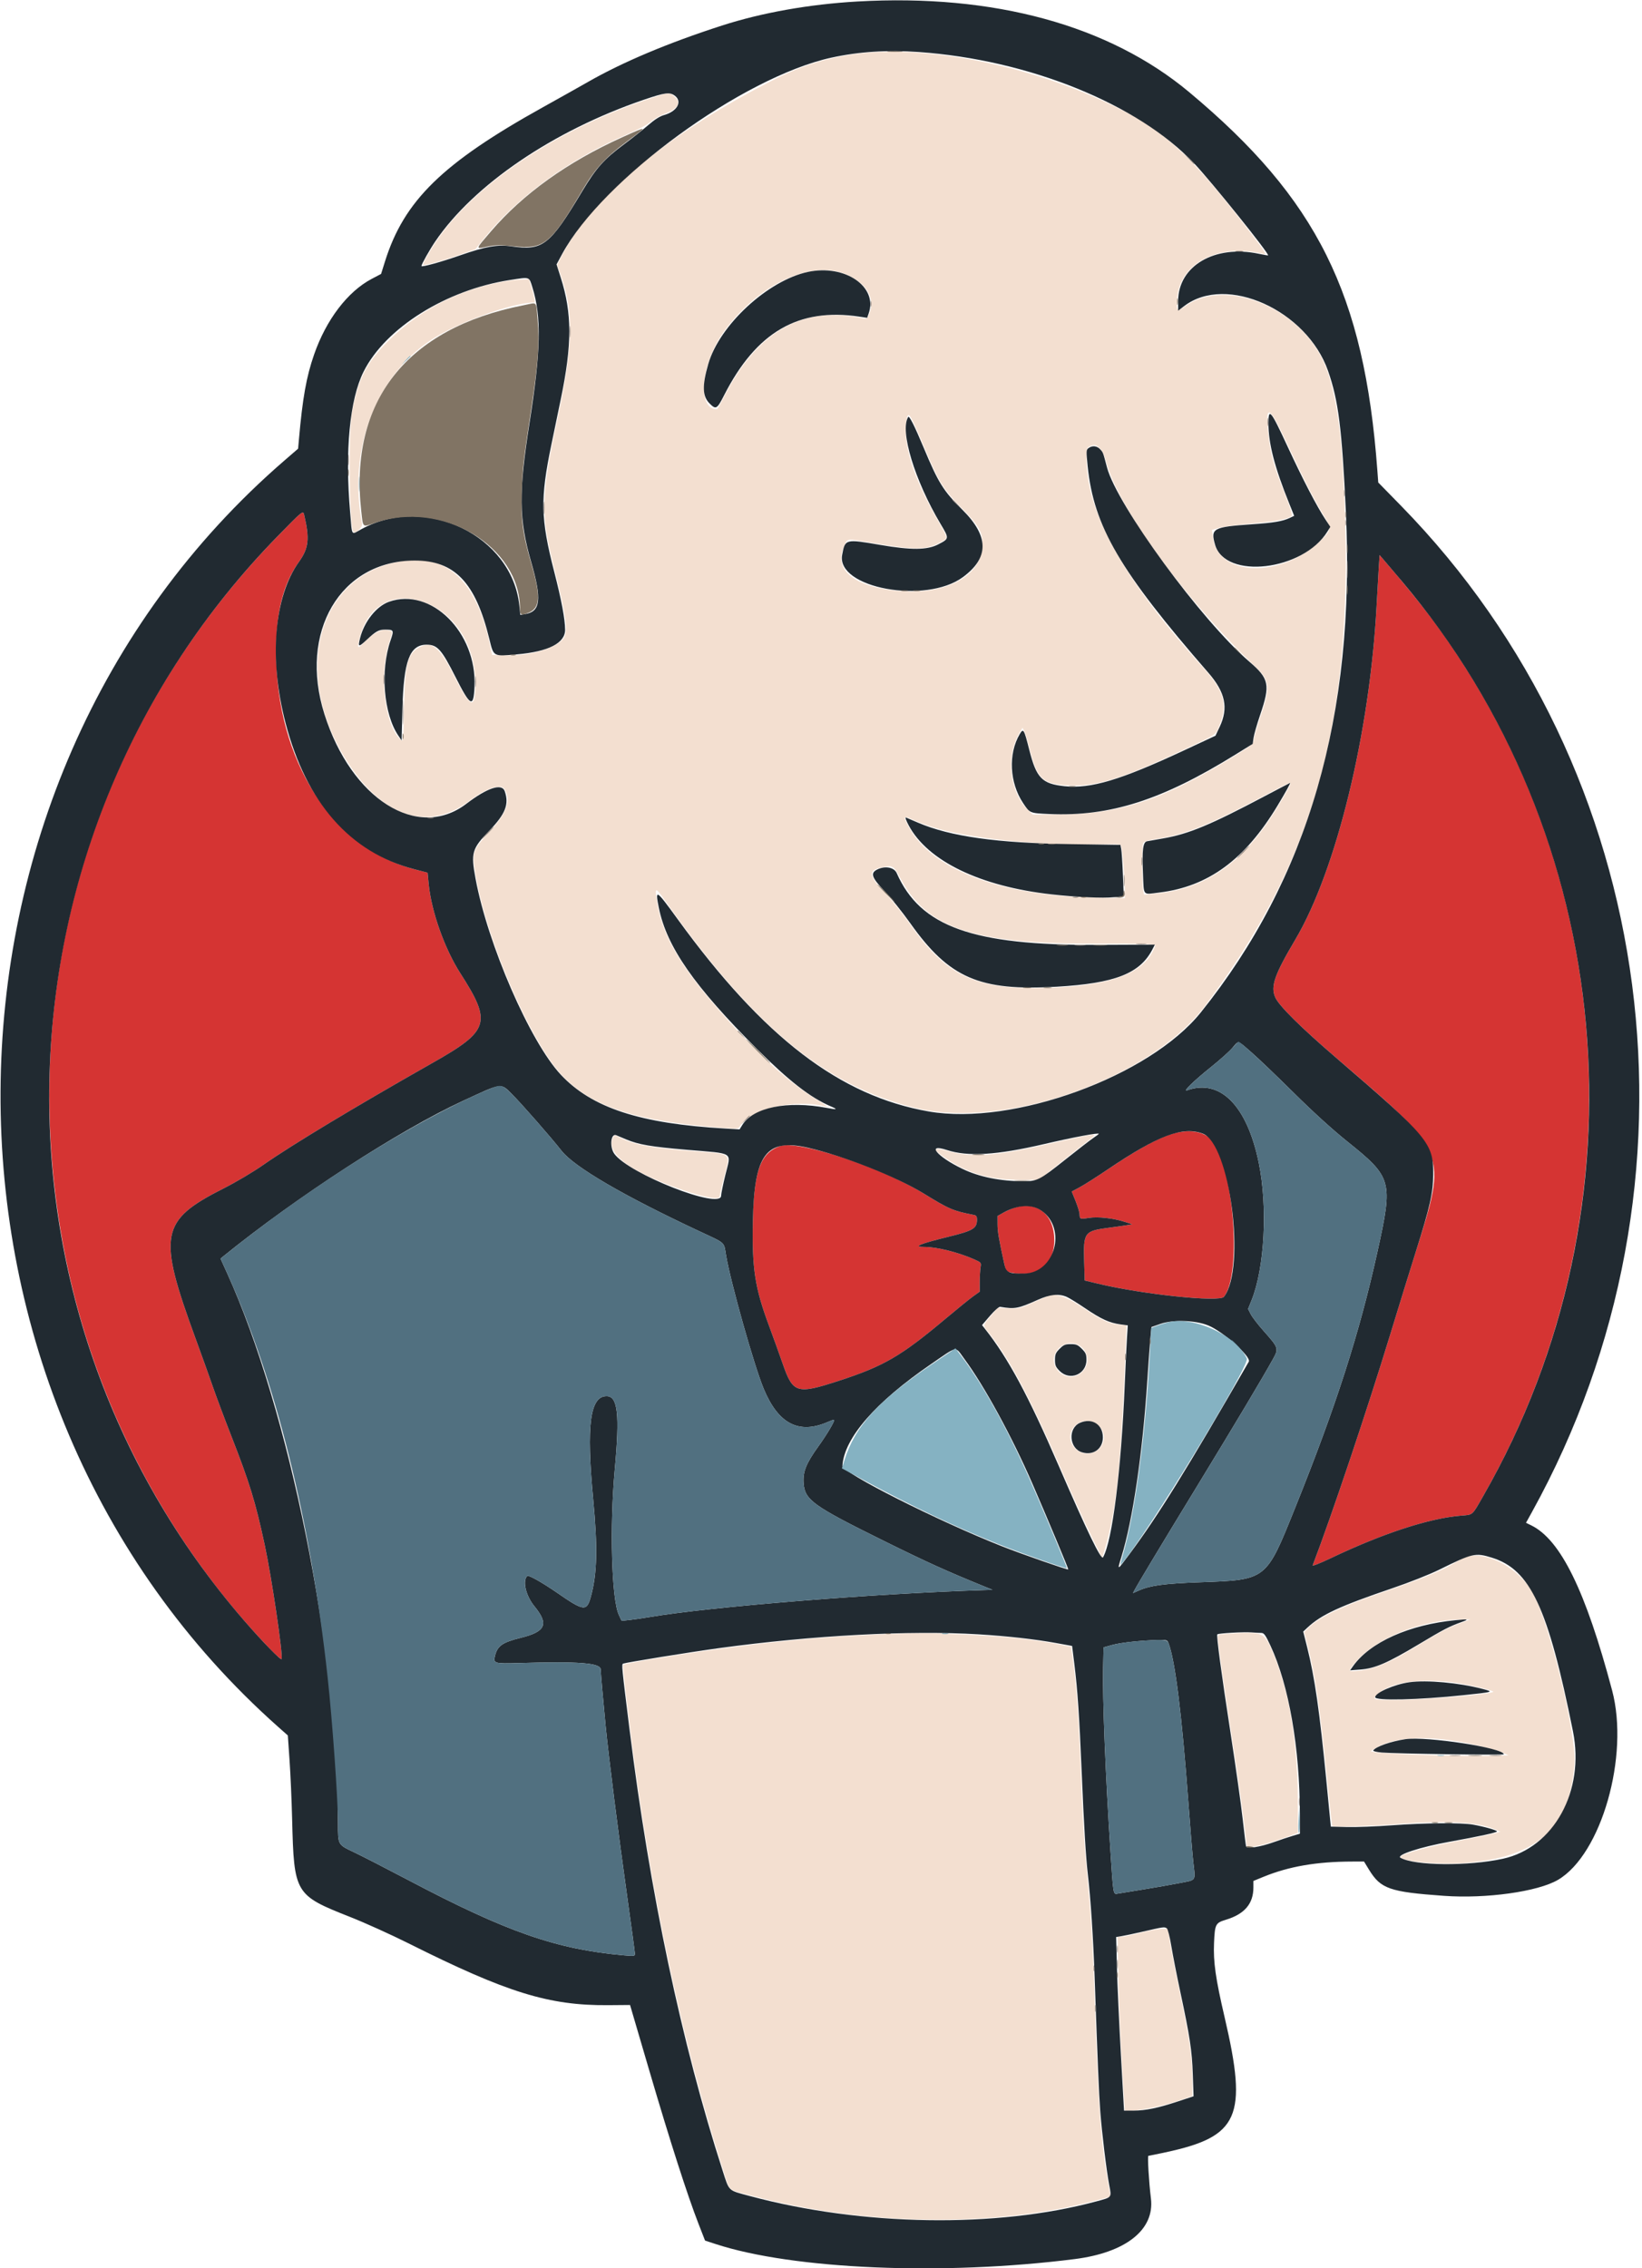 <svg id="svg" version="1.1" xmlns="http://www.w3.org/2000/svg" xmlns:xlink="http://www.w3.org/1999/xlink" width="400" height="552.333" viewBox="0, 0, 400,552.333"><g id="svgg"><path id="path0" d="M67.587 130.634 C 22.279 177.040,3.166 241.713,15.861 305.667 C 22.960 341.433,40.373 374.978,65.489 401.273 C 67.132 402.993,68.532 404.236,68.600 404.034 C 68.969 402.926,66.179 384.085,64.473 376.167 C 62.206 365.645,60.823 361.147,56.289 349.557 C 54.652 345.371,52.656 340.046,51.855 337.724 C 51.053 335.401,49.162 330.125,47.651 326.000 C 38.353 300.606,38.980 297.255,54.500 289.397 C 57.535 287.860,61.693 285.394,64.150 283.673 C 70.995 278.878,86.583 269.490,105.426 258.814 C 119.261 250.975,119.856 249.040,112.130 237.000 C 108.318 231.060,105.089 221.962,104.441 215.335 L 104.167 212.524 100.833 211.652 C 80.827 206.413,67.304 185.132,67.271 158.833 C 67.259 149.018,68.982 142.187,72.818 136.840 C 75.214 133.500,75.471 131.224,74.104 125.417 C 73.830 124.253,73.767 124.304,67.587 130.634 M335.886 138.003 C 335.783 139.560,335.539 143.833,335.344 147.500 C 333.693 178.491,325.552 211.918,315.535 228.833 C 310.460 237.403,309.479 240.226,310.652 242.877 C 311.569 244.952,316.786 250.122,325.667 257.756 C 352.927 281.193,352.600 280.389,344.844 305.000 C 343.486 309.308,340.703 318.308,338.660 325.000 C 333.083 343.261,324.280 369.459,319.773 381.204 C 319.679 381.449,321.604 380.694,324.051 379.527 C 336.756 373.466,348.015 369.774,355.808 369.116 C 358.930 368.852,358.516 369.211,361.313 364.333 C 397.001 302.091,395.560 224.004,357.608 163.557 C 351.637 154.046,346.768 147.589,337.120 136.388 L 336.073 135.173 335.886 138.003 M287.391 275.703 C 283.599 276.341,278.284 279.093,269.896 284.759 C 267.181 286.594,264.085 288.561,263.017 289.132 L 261.076 290.169 262.021 292.501 C 262.540 293.784,262.973 295.221,262.983 295.694 C 263.007 296.896,263.105 296.935,265.254 296.596 C 267.463 296.247,271.225 296.662,273.991 297.558 L 275.815 298.149 274.491 298.370 C 273.763 298.491,271.858 298.761,270.258 298.970 C 264.098 299.775,263.896 300.050,264.106 307.332 L 264.236 311.831 267.368 312.586 C 278.319 315.224,297.107 317.191,298.165 315.810 C 302.732 309.850,300.332 282.516,294.781 277.271 C 293.157 275.737,290.519 275.177,287.391 275.703 M189.974 279.122 C 185.227 280.819,183.651 285.179,183.409 297.282 C 183.175 308.965,183.884 313.585,187.329 322.833 C 188.285 325.400,189.788 329.573,190.670 332.107 C 193.181 339.326,194.080 339.602,204.282 336.283 C 215.369 332.676,219.426 330.313,230.500 321.016 C 233.250 318.707,236.213 316.308,237.083 315.686 L 238.667 314.554 238.670 312.193 C 238.672 310.895,238.763 309.298,238.871 308.644 C 239.066 307.462,239.056 307.450,237.117 306.598 C 233.386 304.959,228.178 303.667,225.304 303.667 C 222.210 303.667,223.867 302.956,231.116 301.172 C 237.116 299.695,238.000 299.157,238.000 296.979 C 238.000 296.242,237.822 295.978,237.250 295.868 C 232.188 294.893,231.241 294.488,224.969 290.624 C 214.577 284.222,194.327 277.566,189.974 279.122 M247.135 294.121 C 246.385 294.366,245.147 294.916,244.385 295.344 L 243.000 296.123 243.005 298.145 C 243.010 299.946,243.287 301.569,244.671 307.906 C 245.028 309.540,245.125 309.662,246.275 309.905 C 252.691 311.263,256.814 308.172,256.827 301.993 C 256.841 295.794,252.592 292.342,247.135 294.121 " stroke="none" fill="#d53433" fill-rule="evenodd"></path><path id="path1" d="M209.524 13.011 C 202.347 13.830,195.728 15.795,189.290 19.020 C 163.132 32.123,144.067 47.904,136.733 62.522 L 135.719 64.544 136.680 67.259 C 139.830 76.163,139.628 84.163,135.799 102.000 C 131.792 120.665,131.676 125.139,134.869 137.819 C 138.037 150.396,138.505 154.016,137.169 155.603 C 135.111 158.049,128.948 159.783,122.970 159.596 L 119.883 159.500 119.275 156.667 C 116.158 142.160,109.527 135.446,99.338 136.477 C 77.698 138.668,70.360 163.607,84.815 185.833 C 93.480 199.157,104.454 202.554,114.411 194.994 C 118.566 191.840,122.140 190.726,122.993 192.320 C 124.519 195.172,123.430 198.072,119.078 202.742 C 115.620 206.453,115.149 207.464,115.487 210.455 C 117.221 225.825,128.887 253.648,137.167 262.160 C 144.405 269.602,154.966 273.026,175.667 274.641 C 179.444 274.936,179.864 274.913,180.167 274.400 C 182.769 269.977,193.572 267.485,201.333 269.519 C 201.792 269.639,201.192 269.152,200.000 268.438 C 192.231 263.781,185.076 257.306,175.024 245.833 C 165.103 234.511,160.962 227.021,159.867 218.417 C 159.576 216.133,159.834 216.220,161.833 219.077 C 183.399 249.890,201.009 264.493,223.035 269.826 C 244.986 275.141,280.338 262.635,293.646 244.846 C 321.950 207.013,330.861 171.450,326.973 111.833 C 326.303 101.549,324.798 93.544,322.567 88.397 C 316.750 74.973,298.636 67.514,288.813 74.498 C 286.776 75.946,286.550 75.768,286.742 72.872 C 287.327 64.028,296.827 59.101,307.922 61.885 C 308.655 62.069,308.200 61.330,305.000 57.135 C 290.795 38.516,284.119 32.205,272.440 26.357 C 252.562 16.403,227.111 11.005,209.524 13.011 M157.000 24.448 C 135.155 31.863,115.531 45.096,106.405 58.565 C 104.681 61.110,102.880 64.324,103.071 64.516 C 103.309 64.753,107.789 63.512,111.982 62.047 L 115.798 60.714 117.605 58.440 C 125.745 48.198,138.265 39.009,152.475 32.850 C 155.422 31.572,157.827 30.298,158.586 29.613 C 159.274 28.991,160.750 28.149,161.866 27.742 C 165.131 26.552,166.043 24.989,164.318 23.538 C 162.973 22.407,163.036 22.399,157.000 24.448 M206.769 67.103 C 211.577 69.479,213.331 73.047,211.580 76.889 C 211.279 77.550,211.029 77.682,210.351 77.536 C 195.616 74.359,184.563 80.541,176.441 96.504 C 175.557 98.242,174.758 99.664,174.667 99.664 C 169.615 99.672,170.797 88.163,176.652 80.333 C 185.343 68.710,198.408 62.970,206.769 67.103 M124.833 68.236 C 113.231 69.820,102.683 74.970,94.630 82.983 C 89.252 88.332,87.317 92.132,85.750 100.417 C 84.838 105.239,85.099 128.544,86.077 129.521 C 86.609 130.054,88.360 128.457,88.194 127.590 C 84.768 109.742,91.241 92.214,104.650 83.030 C 110.876 78.765,124.763 73.667,130.152 73.667 C 130.431 73.667,130.146 72.159,129.412 69.750 L 128.878 68.000 127.356 68.050 C 126.518 68.077,125.383 68.161,124.833 68.236 M313.290 107.500 C 317.592 116.715,320.026 121.515,322.233 125.138 C 324.414 128.718,324.388 129.035,321.712 131.638 C 312.147 140.939,296.592 140.490,295.462 130.880 L 295.247 129.044 297.040 128.523 C 298.026 128.236,301.533 127.780,304.833 127.511 C 310.269 127.066,313.416 126.490,314.597 125.723 C 314.928 125.508,314.533 124.191,312.868 119.972 C 310.320 113.510,309.499 110.539,308.993 105.933 C 308.145 98.227,309.129 98.586,313.290 107.500 M222.626 103.133 C 223.180 104.306,224.408 107.117,225.353 109.381 C 228.757 117.527,229.763 119.132,234.539 124.022 C 238.458 128.036,239.315 129.547,239.326 132.461 C 239.357 140.836,229.081 145.702,215.936 143.537 C 206.937 142.055,203.203 138.148,205.703 132.830 C 206.537 131.056,205.928 131.099,213.074 132.308 C 223.024 133.991,225.639 133.955,229.083 132.086 C 231.054 131.017,231.092 131.336,228.446 126.727 C 222.391 116.181,219.762 107.608,220.875 102.042 C 221.176 100.538,221.494 100.736,222.626 103.133 M267.967 109.250 C 268.579 109.863,269.079 110.940,269.476 112.500 C 272.276 123.495,289.050 146.469,306.078 162.627 C 309.313 165.698,309.457 167.487,307.035 174.554 C 306.292 176.724,305.587 179.127,305.469 179.893 C 305.262 181.247,305.150 181.352,301.484 183.634 C 283.641 194.741,272.746 198.383,257.413 198.368 L 251.558 198.363 250.319 197.153 C 246.017 192.952,245.036 184.238,248.241 178.696 L 249.091 177.225 249.524 178.052 C 249.763 178.506,250.347 180.443,250.823 182.356 C 252.612 189.541,253.923 190.853,259.698 191.235 C 266.684 191.698,272.800 189.872,287.833 182.831 C 296.910 178.580,296.064 179.162,297.163 176.416 C 299.100 171.579,298.136 168.181,293.311 162.833 C 273.612 141.000,264.667 124.966,264.667 111.492 C 264.667 109.343,264.742 109.065,265.417 108.740 C 266.577 108.181,266.979 108.261,267.967 109.250 M101.769 146.164 C 110.107 148.336,115.799 156.521,115.795 166.333 C 115.792 173.036,114.672 172.663,110.642 164.617 C 107.259 157.865,105.450 156.246,102.611 157.432 C 99.363 158.789,98.606 161.467,98.415 172.271 C 98.266 180.696,98.265 180.708,97.597 180.105 C 93.709 176.594,92.282 164.434,94.820 156.443 C 95.754 153.503,95.793 153.699,94.224 153.445 C 92.781 153.211,90.852 154.237,88.849 156.306 C 87.111 158.101,86.973 158.034,87.527 155.660 C 89.278 148.156,94.935 144.384,101.769 146.164 M314.333 190.931 C 314.333 191.394,310.983 197.067,308.975 200.005 C 301.443 211.021,292.675 216.632,281.456 217.616 L 278.689 217.859 278.494 216.972 C 278.209 215.675,278.161 206.284,278.436 205.483 C 278.634 204.904,279.220 204.710,282.238 204.225 C 288.980 203.140,294.563 200.878,307.833 193.854 C 313.877 190.654,314.333 190.449,314.333 190.931 M227.287 201.469 C 235.911 204.183,253.020 205.944,267.629 205.619 C 272.963 205.500,272.970 205.501,273.161 206.264 C 273.494 207.590,273.982 213.394,273.991 216.128 L 274.000 218.755 266.083 218.576 C 243.516 218.065,226.859 211.650,221.373 201.357 C 219.953 198.694,220.029 198.571,222.417 199.650 C 223.563 200.167,225.754 200.986,227.287 201.469 M219.274 213.776 C 225.637 226.004,236.910 229.834,266.541 229.833 C 279.772 229.833,281.560 229.893,281.401 230.333 C 279.012 236.939,271.165 240.015,255.333 240.554 C 237.800 241.151,230.640 237.843,221.656 225.000 C 219.925 222.525,217.203 219.135,215.606 217.466 C 211.730 213.414,211.452 212.025,214.380 211.333 C 217.436 210.611,217.694 210.740,219.274 213.776 M149.345 276.978 C 148.198 279.121,149.773 281.708,153.752 284.221 C 160.169 288.272,175.333 293.280,175.333 291.348 C 175.333 291.013,175.791 288.975,176.351 286.820 C 177.966 280.600,178.492 281.071,169.112 280.350 C 158.726 279.551,154.560 278.800,151.262 277.130 C 149.727 276.353,149.682 276.349,149.345 276.978 M263.833 276.720 C 262.917 276.891,258.902 277.779,254.912 278.693 C 242.410 281.556,236.764 281.946,231.065 280.340 C 227.100 279.223,226.974 279.847,230.674 282.285 C 236.208 285.931,241.278 287.333,248.921 287.333 L 253.088 287.333 257.959 283.428 C 260.637 281.280,263.789 278.805,264.962 277.928 C 267.270 276.203,267.170 276.095,263.833 276.720 M255.333 315.634 C 254.875 315.786,253.098 316.546,251.384 317.321 C 248.428 318.659,248.132 318.726,245.647 318.616 L 243.026 318.500 241.346 320.486 C 239.355 322.840,239.370 322.733,240.777 324.466 C 245.843 330.703,250.941 340.357,259.016 359.000 C 261.438 364.592,264.560 371.472,265.953 374.289 L 268.487 379.411 269.081 377.456 C 271.937 368.063,273.041 357.451,274.198 328.301 L 274.418 322.769 272.567 322.578 C 270.193 322.333,268.287 321.477,264.712 319.050 C 259.888 315.776,257.510 314.910,255.333 315.634 M263.326 327.938 C 264.659 328.925,265.235 330.954,264.631 332.540 C 263.378 335.832,259.149 336.234,257.320 333.234 C 255.018 329.459,259.746 325.290,263.326 327.938 M267.588 347.141 C 270.320 349.644,268.552 354.000,264.805 354.000 C 262.305 354.000,260.229 351.456,260.817 349.114 C 261.577 346.084,265.263 345.010,267.588 347.141 M356.731 379.331 C 356.309 379.511,354.943 380.255,353.695 380.983 C 350.720 382.721,345.850 384.678,336.667 387.826 C 326.460 391.325,320.924 394.024,318.439 396.713 L 317.712 397.500 318.521 400.667 C 320.393 407.994,321.519 415.638,323.184 432.333 C 323.851 439.025,324.471 444.575,324.562 444.667 C 324.885 444.993,333.619 444.729,341.333 444.159 C 352.779 443.315,360.145 443.750,364.188 445.510 L 365.500 446.081 363.833 446.539 C 362.917 446.791,358.963 447.603,355.048 448.344 C 348.646 449.556,342.634 451.149,341.361 451.970 C 339.628 453.088,349.868 454.234,356.787 453.695 C 374.495 452.316,382.388 445.220,383.546 429.637 C 384.075 422.523,377.783 396.364,373.590 388.244 C 370.293 381.860,361.590 377.258,356.731 379.331 M355.333 395.434 C 352.420 396.543,351.036 397.295,343.375 401.934 C 338.335 404.986,334.380 406.565,330.985 406.880 C 328.237 407.136,328.230 407.117,330.212 404.797 C 335.251 398.899,346.205 394.473,356.000 394.377 L 358.167 394.355 355.333 395.434 M213.833 398.040 C 200.632 398.551,185.457 400.010,170.571 402.199 C 161.462 403.539,152.079 405.143,151.817 405.405 C 151.590 405.632,153.614 422.667,155.183 433.735 C 160.088 468.338,166.927 499.303,175.958 527.789 C 177.964 534.119,176.813 533.049,183.528 534.825 C 210.843 542.048,242.000 542.475,266.686 535.964 L 270.539 534.948 269.944 531.616 C 268.277 522.282,267.549 512.947,266.842 491.833 C 266.247 474.073,265.896 467.718,265.005 458.500 C 264.151 449.681,263.750 443.404,263.332 432.333 C 262.808 418.487,262.197 409.858,261.297 403.599 L 260.928 401.032 259.214 400.686 C 251.966 399.221,244.749 398.454,234.000 398.007 C 225.333 397.646,223.946 397.648,213.833 398.040 M298.417 397.912 C 296.970 398.014,296.667 398.143,296.667 398.661 C 296.667 399.974,298.071 410.001,299.982 422.341 C 301.726 433.601,302.771 441.142,303.503 447.750 L 303.715 449.667 304.948 449.667 C 306.320 449.667,309.075 448.922,313.333 447.400 L 316.167 446.387 316.140 438.110 C 316.093 423.283,313.790 410.474,309.473 401.030 C 307.850 397.478,307.209 397.297,298.417 397.912 M354.740 409.826 C 358.246 410.354,363.343 411.563,363.756 411.964 C 364.303 412.494,346.972 413.978,340.083 413.990 C 334.222 414.001,334.059 413.936,335.892 412.326 C 339.025 409.576,346.502 408.584,354.740 409.826 M353.716 423.855 C 357.859 424.433,364.108 425.958,366.167 426.894 L 367.500 427.500 361.500 427.605 C 355.034 427.719,336.894 427.114,335.027 426.723 L 333.887 426.484 334.694 425.958 C 338.631 423.390,345.188 422.665,353.716 423.855 M277.833 470.681 C 275.817 471.199,273.733 471.633,273.202 471.645 L 272.238 471.667 272.435 481.750 C 272.544 487.296,272.938 496.708,273.312 502.667 C 273.686 508.625,273.993 513.634,273.996 513.798 C 274.008 514.669,282.020 513.309,287.167 511.563 L 290.500 510.432 290.456 506.132 C 290.400 500.700,289.785 496.506,287.335 484.833 C 286.258 479.700,285.186 474.188,284.955 472.583 L 284.533 469.667 283.017 469.703 C 282.182 469.723,279.850 470.163,277.833 470.681 " stroke="none" fill="#f3dfd0" fill-rule="evenodd"></path><path id="path2" d="M208.864 0.364 C 197.137 1.034,185.590 3.087,175.833 6.235 C 162.733 10.463,151.653 15.130,143.167 19.994 C 141.333 21.044,136.383 23.822,132.167 26.167 C 107.799 39.715,98.431 48.865,93.794 63.648 L 92.833 66.711 90.547 67.916 C 84.684 71.006,79.468 77.852,76.517 86.331 C 74.632 91.746,73.710 96.908,72.816 107.050 L 72.621 109.266 69.227 112.202 C -22.321 191.408,-23.005 340.001,67.808 420.582 L 70.117 422.630 70.539 428.732 C 70.771 432.088,71.052 438.508,71.164 443.000 C 71.618 461.189,71.811 461.515,85.323 466.844 C 88.892 468.252,95.267 471.133,99.490 473.246 C 123.524 485.276,133.707 488.429,148.158 488.313 L 153.482 488.270 158.264 504.552 C 163.241 521.497,167.458 534.612,170.167 541.570 L 171.752 545.640 174.293 546.473 C 193.224 552.676,229.697 554.211,261.762 550.154 C 274.273 548.571,281.305 542.993,280.371 535.394 C 279.878 531.378,279.500 525.000,279.756 525.000 C 279.861 525.000,281.721 524.620,283.890 524.156 C 301.851 520.315,303.974 515.487,298.334 491.309 C 296.122 481.825,295.544 477.774,295.746 473.149 C 295.944 468.586,296.103 468.276,298.631 467.511 C 303.184 466.132,305.333 463.611,305.333 459.648 L 305.333 458.062 307.750 457.071 C 313.961 454.525,320.746 453.354,329.393 453.339 L 332.285 453.333 333.454 455.250 C 336.347 459.992,338.459 460.735,351.754 461.687 C 362.085 462.427,374.629 460.670,379.531 457.797 C 390.104 451.601,396.962 427.624,392.723 411.673 C 386.270 387.384,380.168 374.945,372.996 371.457 L 371.742 370.847 373.220 368.173 C 417.561 287.957,404.507 187.777,341.294 123.167 L 335.750 117.500 335.527 114.500 C 332.339 71.531,320.865 48.474,289.729 22.472 C 270.166 6.134,242.109 -1.536,208.864 0.364 M223.833 12.669 C 250.661 14.564,277.188 25.303,290.945 39.836 C 295.090 44.214,309.275 61.863,308.913 62.191 C 308.869 62.230,307.858 62.057,306.667 61.805 C 295.912 59.533,287.000 64.762,287.000 73.344 L 287.000 75.662 288.489 74.526 C 298.746 66.696,318.355 75.542,323.521 90.330 C 326.051 97.570,326.900 104.285,327.865 124.667 C 330.211 174.262,318.691 213.994,292.525 246.548 C 279.986 262.148,246.827 274.228,226.283 270.680 C 204.662 266.945,186.023 252.682,165.080 223.845 C 159.755 216.512,159.545 216.386,160.500 221.099 C 162.420 230.574,169.141 240.230,184.464 255.525 C 192.132 263.180,197.427 267.301,202.250 269.369 C 204.206 270.207,204.032 270.298,201.417 269.804 C 191.822 267.992,183.498 269.674,180.833 273.962 L 180.167 275.036 176.667 274.834 C 155.916 273.637,144.212 269.811,136.640 261.746 C 129.163 253.782,118.816 230.016,115.845 213.976 C 114.677 207.673,114.950 206.717,119.172 202.328 C 123.143 198.200,124.062 195.857,122.956 192.685 C 122.257 190.677,118.733 191.831,113.597 195.750 C 101.728 204.806,85.588 194.612,79.033 173.920 C 72.700 153.930,82.913 136.539,101.000 136.512 C 110.740 136.497,115.839 141.834,119.192 155.556 C 120.276 159.992,120.054 159.869,126.037 159.345 C 133.621 158.680,137.668 156.604,137.665 153.382 C 137.663 150.847,136.769 146.084,135.014 139.255 C 131.680 126.281,131.575 121.496,134.329 108.231 C 134.869 105.629,135.900 100.650,136.620 97.167 C 139.375 83.827,139.371 76.298,136.604 67.612 L 135.578 64.391 136.922 61.898 C 146.746 43.686,180.859 18.793,202.500 14.044 C 209.189 12.577,216.163 12.127,223.833 12.669 M164.455 23.358 C 166.267 24.783,164.926 27.134,161.803 28.009 C 160.746 28.305,159.475 29.110,157.870 30.502 C 156.567 31.632,154.000 33.669,152.167 35.028 C 147.153 38.745,145.253 40.864,141.856 46.532 C 133.870 59.859,132.262 61.105,124.501 59.983 C 121.230 59.510,118.217 60.042,112.180 62.155 C 107.537 63.781,102.667 65.129,102.667 64.789 C 102.667 64.367,104.630 60.868,106.009 58.833 C 115.380 45.005,134.791 31.811,156.814 24.299 C 162.077 22.504,163.195 22.366,164.455 23.358 M196.833 66.217 C 187.047 68.296,175.254 79.192,172.534 88.667 C 171.020 93.942,171.104 96.504,172.850 98.250 C 174.409 99.809,174.662 99.667,176.404 96.248 C 184.255 80.841,194.536 74.875,209.373 77.116 L 211.245 77.399 211.623 76.316 C 213.891 69.808,205.832 64.305,196.833 66.217 M129.678 69.917 C 131.938 77.135,131.767 85.366,128.991 103.000 C 126.320 119.972,126.395 126.475,129.384 136.833 C 132.024 145.984,131.685 148.940,127.924 149.550 L 126.752 149.740 126.513 147.453 C 124.733 130.440,103.713 120.285,88.043 128.868 C 85.470 130.278,85.816 130.786,85.299 124.833 C 83.990 109.758,85.181 97.287,88.579 90.500 C 93.907 79.855,108.670 70.605,124.176 68.196 C 129.171 67.420,128.866 67.324,129.678 69.917 M309.000 103.123 C 309.000 108.038,310.507 113.831,314.101 122.727 L 315.270 125.621 314.203 126.127 C 312.476 126.947,310.313 127.313,305.089 127.671 C 295.485 128.330,294.855 128.674,295.991 132.635 C 298.456 141.232,317.451 139.018,323.368 129.444 L 324.074 128.302 322.924 126.568 C 320.803 123.367,317.438 116.894,313.663 108.750 C 309.530 99.833,309.000 99.194,309.000 103.123 M221.239 101.550 C 219.152 104.927,222.810 116.991,229.146 127.627 C 231.262 131.179,231.262 131.175,228.521 132.589 C 225.845 133.969,222.016 134.000,214.436 132.702 C 205.892 131.240,205.881 131.243,205.155 135.111 C 203.638 143.200,225.504 147.236,234.578 140.542 C 241.000 135.805,240.950 130.590,234.420 124.120 C 229.806 119.548,228.593 117.601,224.997 108.992 C 222.793 103.718,221.492 101.141,221.239 101.550 M265.177 109.118 C 264.595 109.543,264.583 109.801,264.960 113.535 C 266.441 128.184,272.822 139.100,294.360 163.833 C 298.500 168.587,299.299 172.396,297.122 177.000 L 296.098 179.167 288.299 182.805 C 272.924 189.978,265.738 192.126,259.339 191.464 C 253.840 190.895,252.475 189.490,250.737 182.612 C 249.447 177.510,249.300 177.270,248.401 178.793 C 245.582 183.571,245.919 190.585,249.204 195.534 C 250.866 198.038,250.839 198.027,255.562 198.235 C 270.435 198.889,283.023 194.872,300.997 183.736 L 305.160 181.156 305.376 179.661 C 305.494 178.839,306.223 176.314,306.994 174.050 C 309.482 166.751,309.182 165.280,304.358 161.147 C 292.763 151.211,272.082 123.000,269.673 113.833 C 268.686 110.078,268.729 110.193,267.983 109.392 C 267.214 108.567,266.082 108.456,265.177 109.118 M74.104 125.417 C 75.471 131.224,75.214 133.500,72.818 136.840 C 66.754 145.291,65.483 160.446,69.534 175.990 C 74.609 195.463,85.232 207.567,100.833 211.652 L 104.167 212.524 104.441 215.335 C 105.089 221.962,108.318 231.060,112.130 237.000 C 119.856 249.040,119.261 250.975,105.426 258.814 C 86.583 269.490,70.995 278.878,64.150 283.673 C 61.693 285.394,57.535 287.860,54.500 289.397 C 38.980 297.255,38.353 300.606,47.651 326.000 C 49.162 330.125,51.053 335.401,51.855 337.724 C 52.656 340.046,54.652 345.371,56.289 349.557 C 60.823 361.147,62.206 365.645,64.473 376.167 C 66.179 384.085,68.969 402.926,68.600 404.034 C 68.460 404.453,63.950 399.816,59.476 394.655 C -6.835 318.158,-3.305 203.243,67.587 130.634 C 73.767 124.304,73.830 124.253,74.104 125.417 M341.371 141.385 C 394.009 203.497,402.041 293.300,361.313 364.333 C 358.516 369.211,358.930 368.852,355.808 369.116 C 348.015 369.774,336.756 373.466,324.051 379.527 C 321.604 380.694,319.679 381.449,319.773 381.204 C 324.280 369.459,333.083 343.261,338.660 325.000 C 340.703 318.308,343.486 309.308,344.844 305.000 C 348.419 293.655,349.099 290.642,349.136 285.986 C 349.196 278.395,348.002 276.959,325.667 257.756 C 316.786 250.122,311.569 244.952,310.652 242.877 C 309.479 240.226,310.460 237.403,315.535 228.833 C 325.552 211.918,333.693 178.491,335.344 147.500 C 335.539 143.833,335.783 139.560,335.886 138.003 L 336.073 135.173 337.120 136.388 C 337.696 137.057,339.609 139.305,341.371 141.385 M94.758 146.551 C 91.685 147.639,88.692 151.417,87.702 155.457 C 87.165 157.647,87.340 157.677,89.398 155.749 C 91.545 153.737,92.278 153.333,93.784 153.333 C 95.947 153.333,96.008 153.450,95.145 155.937 C 92.582 163.324,93.450 173.910,97.051 179.174 L 97.833 180.319 98.029 172.743 C 98.335 160.888,99.791 157.006,103.933 157.001 C 106.538 156.998,107.569 158.152,110.947 164.847 C 114.616 172.117,115.361 172.495,115.597 167.206 C 116.184 154.002,105.006 142.923,94.758 146.551 M308.167 193.853 C 294.805 200.925,289.600 203.089,283.333 204.181 C 281.592 204.485,279.838 204.794,279.437 204.868 C 278.428 205.054,278.186 206.960,278.435 212.775 C 278.673 218.335,278.261 217.859,282.400 217.358 C 294.363 215.908,303.314 209.329,311.232 196.167 C 313.231 192.845,314.433 190.662,314.259 190.672 C 314.208 190.675,311.467 192.107,308.167 193.853 M221.362 201.003 C 225.990 209.687,238.816 215.878,256.167 217.805 C 262.318 218.488,268.609 218.774,271.381 218.495 L 273.759 218.256 273.547 213.045 C 273.431 210.179,273.245 207.364,273.136 206.791 L 272.936 205.748 260.885 205.572 C 242.860 205.309,231.508 203.717,223.644 200.349 C 222.281 199.765,220.957 199.199,220.702 199.090 C 220.432 198.975,220.709 199.779,221.362 201.003 M213.667 211.763 C 211.971 212.616,212.342 213.716,215.408 216.921 C 216.941 218.523,219.804 222.098,221.771 224.866 C 231.250 238.202,238.595 241.383,257.396 240.295 C 271.660 239.469,277.747 237.078,280.787 231.107 L 281.326 230.047 267.246 230.107 C 236.898 230.236,224.205 225.689,218.440 212.621 C 217.812 211.197,215.586 210.797,213.667 211.763 M304.884 256.304 C 306.548 257.754,311.192 262.195,315.205 266.174 C 319.765 270.695,324.599 275.092,328.099 277.900 C 339.170 286.783,339.372 287.512,335.551 304.833 C 331.163 324.726,325.469 342.437,315.512 367.167 C 308.343 384.971,308.669 384.718,292.167 385.328 C 283.611 385.644,280.195 386.107,277.450 387.321 L 275.996 387.964 276.384 387.232 C 277.293 385.518,282.732 376.484,291.673 361.833 C 300.888 346.735,307.571 335.543,310.086 331.000 C 311.541 328.371,311.502 328.255,307.789 324.075 C 306.441 322.557,305.045 320.742,304.688 320.041 L 304.037 318.766 304.875 316.693 C 308.068 308.787,308.851 293.932,306.641 283.167 C 303.782 269.240,297.238 262.634,289.167 265.526 C 288.020 265.937,290.889 263.152,295.016 259.849 C 297.133 258.155,299.458 256.075,300.183 255.228 C 301.819 253.316,301.328 253.204,304.884 256.304 M124.673 266.417 C 126.976 268.695,134.210 276.947,136.790 280.239 C 139.890 284.194,151.812 291.155,170.333 299.825 C 176.946 302.920,176.296 302.335,176.872 305.716 C 178.016 312.423,183.719 332.637,186.043 338.219 C 189.600 346.762,194.607 349.356,201.635 346.298 C 202.442 345.946,203.145 345.700,203.196 345.752 C 203.433 345.989,201.471 349.301,199.348 352.247 C 196.363 356.389,195.544 358.444,195.762 361.252 C 196.076 365.306,198.082 366.743,215.336 375.265 C 225.915 380.491,230.451 382.547,239.810 386.361 L 241.788 387.167 239.477 387.239 C 212.838 388.071,172.915 391.297,158.211 393.806 C 156.720 394.060,154.585 394.370,153.466 394.495 L 151.432 394.721 150.755 393.277 C 148.983 389.495,148.485 371.830,149.759 357.885 C 150.990 344.418,150.503 340.018,147.780 340.005 C 143.735 339.986,142.806 347.055,144.494 365.000 C 145.616 376.924,145.476 383.123,143.956 388.756 C 142.946 392.499,142.295 392.431,135.725 387.889 C 132.120 385.396,128.734 383.488,128.439 383.783 C 127.238 384.984,128.095 388.625,130.177 391.164 C 133.750 395.523,132.968 397.339,126.870 398.849 C 122.330 399.974,121.158 400.807,120.559 403.336 C 120.145 405.083,120.492 405.181,126.408 405.003 C 141.053 404.561,146.333 404.973,146.333 406.558 C 146.333 407.293,146.953 414.382,147.538 420.333 C 148.286 427.951,150.740 447.355,152.829 462.167 C 153.837 469.317,154.663 475.447,154.664 475.789 C 154.666 476.363,154.465 476.394,152.083 476.184 C 135.636 474.738,123.509 470.522,99.667 457.960 C 94.258 455.111,88.244 452.024,86.301 451.101 C 82.241 449.172,82.345 449.359,82.335 444.000 C 82.256 401.782,70.490 343.447,55.307 310.000 L 53.718 306.500 54.442 305.913 C 72.340 291.414,97.268 275.256,112.833 268.065 C 122.462 263.617,121.920 263.692,124.673 266.417 M293.000 276.067 C 299.634 278.527,303.564 308.765,298.165 315.810 C 297.107 317.191,278.319 315.224,267.368 312.586 L 264.236 311.831 264.106 307.332 C 263.896 300.050,264.098 299.775,270.258 298.970 C 271.858 298.761,273.763 298.491,274.491 298.370 L 275.815 298.149 273.991 297.558 C 271.225 296.662,267.463 296.247,265.254 296.596 C 263.105 296.935,263.007 296.896,262.983 295.694 C 262.973 295.221,262.540 293.784,262.021 292.501 L 261.076 290.169 263.017 289.132 C 264.085 288.561,267.181 286.594,269.896 284.759 C 282.113 276.506,288.106 274.251,293.000 276.067 M267.667 276.122 C 267.667 276.190,267.093 276.625,266.391 277.089 C 265.689 277.553,262.542 279.983,259.397 282.488 C 253.281 287.359,252.681 287.668,249.336 287.664 C 243.668 287.657,238.564 286.627,234.486 284.669 C 228.226 281.662,225.500 278.371,230.669 280.060 C 235.794 281.735,242.797 281.308,254.333 278.619 C 261.575 276.930,267.667 275.790,267.667 276.122 M152.539 277.476 C 155.613 278.754,158.580 279.263,167.260 280.000 C 179.115 281.006,178.108 280.347,176.693 286.167 C 176.128 288.486,175.667 290.748,175.667 291.192 C 175.667 294.706,153.114 285.841,149.640 280.962 C 148.431 279.264,148.806 275.869,150.137 276.466 C 150.337 276.556,151.417 277.010,152.539 277.476 M196.763 279.488 C 205.390 281.445,218.421 286.590,224.969 290.624 C 231.241 294.488,232.188 294.893,237.250 295.868 C 237.822 295.978,238.000 296.242,238.000 296.979 C 238.000 299.157,237.116 299.695,231.116 301.172 C 223.867 302.956,222.210 303.667,225.304 303.667 C 228.178 303.667,233.386 304.959,237.117 306.598 C 239.056 307.450,239.066 307.462,238.871 308.644 C 238.763 309.298,238.672 310.895,238.670 312.193 L 238.667 314.554 237.083 315.686 C 236.213 316.308,233.250 318.707,230.500 321.016 C 219.426 330.313,215.369 332.676,204.282 336.283 C 194.080 339.602,193.181 339.326,190.670 332.107 C 189.788 329.573,188.285 325.400,187.329 322.833 C 183.884 313.585,183.175 308.965,183.409 297.282 C 183.733 281.099,186.661 277.197,196.763 279.488 M253.734 294.858 C 259.949 299.226,256.957 310.023,249.500 310.135 C 245.727 310.191,245.107 309.905,244.671 307.906 C 243.287 301.569,243.010 299.946,243.005 298.145 L 243.000 296.123 244.385 295.344 C 247.893 293.373,251.363 293.192,253.734 294.858 M259.806 315.800 C 260.421 316.057,262.507 317.343,264.441 318.658 C 268.256 321.251,270.291 322.172,272.992 322.530 L 274.732 322.761 274.529 325.964 C 274.418 327.725,274.177 332.767,273.995 337.167 C 273.123 358.141,270.983 375.183,268.709 379.245 C 268.262 380.044,264.925 373.161,257.937 357.027 C 250.459 339.764,245.653 330.838,239.938 323.600 L 239.227 322.699 241.170 320.433 C 242.283 319.134,243.337 318.203,243.639 318.251 C 247.269 318.835,247.999 318.698,252.833 316.535 C 255.771 315.220,257.884 314.998,259.806 315.800 M294.346 322.791 C 297.976 324.274,304.882 330.445,304.212 331.608 C 289.013 358.000,282.186 369.010,275.184 378.424 C 272.085 382.590,272.125 382.575,273.182 379.153 C 275.956 370.170,278.340 353.939,279.495 336.167 C 279.781 331.767,280.124 327.042,280.257 325.667 L 280.500 323.167 282.667 322.408 C 285.778 321.319,291.175 321.496,294.346 322.791 M258.133 328.467 C 257.166 329.434,257.000 329.829,257.000 331.167 C 257.000 332.504,257.166 332.899,258.133 333.867 C 260.627 336.360,264.667 334.691,264.667 331.167 C 264.667 329.829,264.501 329.434,263.533 328.467 C 262.566 327.499,262.171 327.333,260.833 327.333 C 259.496 327.333,259.101 327.499,258.133 328.467 M234.908 330.917 C 239.733 337.432,246.551 349.929,251.501 361.333 C 254.968 369.318,260.328 382.117,260.242 382.203 C 260.084 382.360,248.682 378.383,244.150 376.591 C 228.289 370.317,205.110 358.622,205.220 356.949 C 205.666 350.180,213.241 341.493,226.805 332.197 C 233.496 327.612,232.569 327.758,234.908 330.917 M263.105 346.488 C 260.085 347.801,260.430 352.736,263.608 353.688 C 266.344 354.508,268.667 352.829,268.667 350.029 C 268.667 346.900,266.025 345.218,263.105 346.488 M363.406 379.328 C 372.801 382.230,377.102 391.431,383.184 421.634 C 386.110 436.167,378.518 449.959,366.106 452.659 C 357.668 454.495,344.660 454.375,341.183 452.429 C 339.981 451.757,345.945 449.804,353.167 448.505 C 360.322 447.218,364.667 446.272,364.667 446.000 C 364.667 445.709,361.632 444.848,358.855 444.353 C 356.013 443.846,347.108 443.918,339.087 444.514 C 335.281 444.797,330.373 444.984,328.180 444.931 L 324.193 444.833 323.125 433.833 C 321.466 416.736,320.284 408.521,318.413 401.083 L 317.469 397.332 318.485 396.381 C 321.855 393.224,326.325 391.149,339.150 386.788 C 343.406 385.341,348.254 383.421,350.667 382.228 C 358.708 378.250,359.402 378.092,363.406 379.328 M354.667 394.551 C 343.305 395.634,333.768 399.906,329.577 405.792 L 328.880 406.772 331.395 406.582 C 334.932 406.314,337.999 404.991,345.519 400.489 C 351.801 396.729,352.914 396.151,356.167 394.965 C 357.908 394.330,357.671 394.265,354.667 394.551 M307.273 397.664 C 307.921 397.666,308.278 398.165,309.485 400.750 C 313.990 410.395,316.643 425.657,316.662 442.028 L 316.667 446.557 314.917 447.075 C 313.954 447.360,311.892 448.048,310.333 448.604 C 306.911 449.825,303.739 450.300,303.545 449.621 C 303.474 449.371,303.096 446.317,302.706 442.833 C 302.316 439.350,301.026 430.200,299.839 422.500 C 297.486 407.233,296.283 398.272,296.551 398.005 C 296.814 397.741,302.960 397.392,304.833 397.534 C 305.750 397.604,306.848 397.662,307.273 397.664 M238.333 398.004 C 245.356 398.431,252.093 399.182,257.167 400.106 L 261.167 400.833 261.709 405.177 C 262.494 411.464,262.934 417.932,263.502 431.500 C 264.045 444.496,264.516 452.308,265.009 456.500 C 265.677 462.176,266.319 471.914,266.658 481.500 C 267.400 502.541,267.698 509.648,268.020 514.000 C 268.414 519.331,269.516 528.436,270.213 532.129 C 270.803 535.254,270.965 535.053,267.000 536.120 C 242.709 542.657,210.046 542.145,182.676 534.799 C 177.229 533.337,177.707 533.787,176.009 528.525 C 166.042 497.630,158.299 460.935,153.357 421.167 C 151.442 405.757,151.396 405.287,151.809 405.136 C 152.635 404.832,168.393 402.287,175.167 401.364 C 198.061 398.242,221.625 396.989,238.333 398.004 M284.650 400.123 C 286.280 404.411,287.898 417.402,289.511 439.167 C 289.973 445.400,290.496 451.775,290.673 453.333 C 291.232 458.261,291.560 457.757,287.250 458.600 C 285.188 459.003,281.175 459.706,278.333 460.163 C 275.492 460.620,272.763 461.065,272.269 461.152 C 271.170 461.344,271.214 461.599,270.511 450.833 C 269.307 432.377,268.561 413.723,268.725 406.171 L 268.833 401.176 271.000 400.581 C 273.113 400.001,278.050 399.475,282.258 399.380 C 284.173 399.337,284.375 399.400,284.650 400.123 M343.333 409.675 C 339.658 410.188,335.000 412.226,335.000 413.321 C 335.000 414.220,345.480 413.976,356.500 412.821 C 363.896 412.046,363.956 412.026,361.167 411.300 C 355.365 409.789,347.593 409.081,343.333 409.675 M342.333 423.546 C 338.840 424.056,335.094 425.372,334.528 426.288 C 334.425 426.454,335.352 426.680,336.587 426.789 C 339.798 427.075,366.333 427.466,366.333 427.228 C 366.333 425.667,347.546 422.785,342.333 423.546 M284.254 469.610 C 284.485 469.757,284.968 471.667,285.327 473.855 C 285.686 476.043,286.666 481.045,287.505 484.970 C 289.871 496.044,290.376 499.369,290.573 505.167 L 290.754 510.500 286.960 511.753 C 282.091 513.362,279.081 513.987,276.160 513.994 L 273.821 514.000 273.052 500.315 C 272.629 492.788,272.196 483.274,272.090 479.173 L 271.898 471.716 273.199 471.507 C 273.915 471.391,276.075 470.936,278.000 470.494 C 283.606 469.207,283.616 469.206,284.254 469.610 " stroke="none" fill="#212a31" fill-rule="evenodd"></path><path id="path3" d="M300.183 255.228 C 299.458 256.075,297.133 258.155,295.016 259.849 C 290.889 263.152,288.020 265.937,289.167 265.526 C 297.238 262.634,303.782 269.240,306.641 283.167 C 308.851 293.932,308.068 308.787,304.875 316.693 L 304.037 318.766 304.688 320.041 C 305.045 320.742,306.441 322.557,307.789 324.075 C 311.502 328.255,311.541 328.371,310.086 331.000 C 307.571 335.543,300.888 346.735,291.673 361.833 C 282.732 376.484,277.293 385.518,276.384 387.232 L 275.996 387.964 277.450 387.321 C 280.195 386.107,283.611 385.644,292.167 385.328 C 308.669 384.718,308.343 384.971,315.512 367.167 C 325.469 342.437,331.163 324.726,335.551 304.833 C 339.372 287.512,339.170 286.783,328.099 277.900 C 324.599 275.092,319.765 270.695,315.205 266.174 C 308.570 259.596,302.135 253.650,301.679 253.678 C 301.581 253.684,300.907 254.381,300.183 255.228 M119.167 265.227 C 101.348 272.674,75.123 289.159,54.442 305.913 L 53.718 306.500 55.307 310.000 C 67.113 336.008,75.675 370.422,79.815 408.500 C 80.986 419.268,82.324 438.123,82.335 444.000 C 82.345 449.359,82.241 449.172,86.301 451.101 C 88.244 452.024,94.258 455.111,99.667 457.960 C 123.509 470.522,135.636 474.738,152.083 476.184 C 154.465 476.394,154.666 476.363,154.664 475.789 C 154.663 475.447,153.837 469.317,152.829 462.167 C 150.740 447.355,148.286 427.951,147.538 420.333 C 146.953 414.382,146.333 407.293,146.333 406.558 C 146.333 404.973,141.053 404.561,126.408 405.003 C 120.492 405.181,120.145 405.083,120.559 403.336 C 121.158 400.807,122.330 399.974,126.870 398.849 C 132.968 397.339,133.750 395.523,130.177 391.164 C 128.095 388.625,127.238 384.984,128.439 383.783 C 128.734 383.488,132.120 385.396,135.725 387.889 C 142.295 392.431,142.946 392.499,143.956 388.756 C 145.476 383.123,145.616 376.924,144.494 365.000 C 142.806 347.055,143.735 339.986,147.780 340.005 C 150.503 340.018,150.990 344.418,149.759 357.885 C 148.485 371.830,148.983 389.495,150.755 393.277 L 151.432 394.721 153.466 394.495 C 154.585 394.370,156.720 394.060,158.211 393.806 C 172.915 391.297,212.838 388.071,239.477 387.239 L 241.788 387.167 239.810 386.361 C 230.451 382.547,225.915 380.491,215.336 375.265 C 198.082 366.743,196.076 365.306,195.762 361.252 C 195.544 358.444,196.363 356.389,199.348 352.247 C 201.471 349.301,203.433 345.989,203.196 345.752 C 203.145 345.700,202.442 345.946,201.635 346.298 C 194.607 349.356,189.600 346.762,186.043 338.219 C 183.719 332.637,178.016 312.423,176.872 305.716 C 176.296 302.335,176.946 302.920,170.333 299.825 C 151.812 291.155,139.890 284.194,136.790 280.239 C 134.210 276.947,126.976 268.695,124.673 266.417 C 122.297 264.066,122.065 264.016,119.167 265.227 M300.000 326.438 C 300.000 326.495,300.487 326.983,301.083 327.521 L 302.167 328.500 301.188 327.417 C 300.275 326.407,300.000 326.180,300.000 326.438 M276.667 399.707 C 274.742 399.861,272.192 400.254,271.000 400.581 L 268.833 401.176 268.725 406.171 C 268.561 413.723,269.307 432.377,270.511 450.833 C 271.214 461.599,271.170 461.344,272.269 461.152 C 272.763 461.065,275.492 460.620,278.333 460.163 C 281.175 459.706,285.188 459.003,287.250 458.600 C 291.560 457.757,291.232 458.261,290.673 453.333 C 290.496 451.775,289.973 445.400,289.511 439.167 C 287.898 417.402,286.280 404.411,284.650 400.123 C 284.308 399.224,283.338 399.174,276.667 399.707 " stroke="none" fill="#517080" fill-rule="evenodd"></path><path id="path4" d="M98.812 87.750 L 97.833 88.833 98.917 87.854 C 99.513 87.316,100.000 86.828,100.000 86.771 C 100.000 86.513,99.725 86.740,98.812 87.750 M87.452 117.833 C 87.451 119.483,87.507 120.200,87.577 119.427 C 87.647 118.653,87.648 117.303,87.579 116.427 C 87.510 115.550,87.453 116.183,87.452 117.833 M284.500 322.021 C 283.767 322.202,282.555 322.582,281.807 322.865 L 280.448 323.380 280.037 330.773 C 278.959 350.183,276.456 368.600,273.535 378.623 C 273.087 380.157,272.840 381.282,272.984 381.123 C 278.625 374.905,304.520 332.573,303.736 330.852 C 301.155 325.188,290.843 320.454,284.500 322.021 M227.309 332.037 C 213.977 341.046,208.296 347.260,205.670 355.707 L 205.087 357.581 210.960 360.761 C 222.351 366.927,233.154 372.043,243.333 376.089 C 249.175 378.412,259.683 382.094,259.887 381.891 C 260.017 381.760,254.036 367.446,250.724 359.961 C 245.428 347.995,239.402 337.131,234.381 330.498 L 232.758 328.354 227.309 332.037 M229.587 397.902 C 230.002 397.982,230.602 397.979,230.921 397.896 C 231.239 397.812,230.900 397.747,230.167 397.751 C 229.433 397.754,229.173 397.823,229.587 397.902 M350.250 427.569 C 350.662 427.648,351.337 427.648,351.750 427.569 C 352.162 427.489,351.825 427.424,351.000 427.424 C 350.175 427.424,349.837 427.489,350.250 427.569 M316.331 443.402 C 316.241 445.181,316.285 446.517,316.430 446.371 C 316.575 446.225,316.649 444.770,316.595 443.136 L 316.495 440.167 316.331 443.402 " stroke="none" fill="#85b2c2" fill-rule="evenodd"></path><path id="path5" d="M289.319 38.417 C 290.137 39.287,290.849 40.000,290.903 40.000 C 291.153 40.000,290.888 39.701,289.417 38.319 L 287.833 36.833 289.319 38.417 M301.088 61.239 C 301.595 61.316,302.345 61.314,302.755 61.235 C 303.165 61.156,302.750 61.093,301.833 61.095 C 300.917 61.098,300.581 61.163,301.088 61.239 M212.077 74.000 C 212.077 74.642,212.146 74.904,212.230 74.583 C 212.314 74.262,212.314 73.737,212.230 73.417 C 212.146 73.096,212.077 73.358,212.077 74.000 M138.776 80.833 C 138.778 82.117,138.838 82.601,138.910 81.909 C 138.982 81.218,138.981 80.168,138.907 79.576 C 138.834 78.984,138.775 79.550,138.776 80.833 M308.762 102.833 C 308.765 103.750,308.829 104.085,308.906 103.579 C 308.982 103.072,308.980 102.322,308.901 101.912 C 308.822 101.502,308.760 101.917,308.762 102.833 M84.773 112.000 C 84.773 113.192,84.834 113.679,84.908 113.083 C 84.982 112.487,84.982 111.513,84.908 110.917 C 84.834 110.321,84.773 110.808,84.773 112.000 M327.417 120.167 C 327.421 120.900,327.489 121.161,327.569 120.746 C 327.649 120.331,327.646 119.731,327.562 119.413 C 327.479 119.094,327.414 119.433,327.417 120.167 M132.445 123.667 C 132.445 125.042,132.504 125.604,132.576 124.917 C 132.648 124.229,132.648 123.104,132.576 122.417 C 132.504 121.729,132.445 122.292,132.445 123.667 M232.000 121.771 C 232.000 121.828,232.487 122.316,233.083 122.854 L 234.167 123.833 233.188 122.750 C 232.275 121.740,232.000 121.513,232.000 121.771 M327.744 127.333 C 327.744 127.975,327.813 128.237,327.896 127.917 C 327.980 127.596,327.980 127.071,327.896 126.750 C 327.813 126.429,327.744 126.692,327.744 127.333 M328.123 138.667 C 328.123 140.592,328.178 141.379,328.246 140.417 C 328.313 139.454,328.313 137.879,328.246 136.917 C 328.178 135.954,328.123 136.742,328.123 138.667 M93.437 165.500 C 93.438 166.600,93.501 167.010,93.575 166.411 C 93.649 165.812,93.648 164.912,93.572 164.411 C 93.495 163.910,93.435 164.400,93.437 165.500 M115.773 166.000 C 115.773 167.192,115.834 167.679,115.908 167.083 C 115.982 166.487,115.982 165.512,115.908 164.917 C 115.834 164.321,115.773 164.808,115.773 166.000 M98.133 173.500 C 98.134 176.250,98.185 177.331,98.248 175.901 C 98.311 174.472,98.310 172.222,98.247 170.901 C 98.184 169.581,98.133 170.750,98.133 173.500 M104.254 199.236 C 104.669 199.315,105.269 199.312,105.587 199.229 C 105.906 199.146,105.567 199.080,104.833 199.084 C 104.100 199.088,103.839 199.156,104.254 199.236 M118.667 202.833 C 117.857 203.658,117.270 204.333,117.361 204.333 C 117.453 204.333,118.190 203.658,119.000 202.833 C 119.810 202.008,120.397 201.333,120.305 201.333 C 120.214 201.333,119.476 202.008,118.667 202.833 M255.421 205.573 C 255.928 205.649,256.678 205.647,257.088 205.568 C 257.498 205.489,257.083 205.426,256.167 205.429 C 255.250 205.431,254.915 205.496,255.421 205.573 M302.667 207.500 C 301.857 208.325,301.270 209.000,301.361 209.000 C 301.453 209.000,302.190 208.325,303.000 207.500 C 303.810 206.675,304.397 206.000,304.305 206.000 C 304.214 206.000,303.476 206.675,302.667 207.500 M278.095 209.833 C 278.098 210.750,278.163 211.085,278.239 210.579 C 278.316 210.072,278.314 209.322,278.235 208.912 C 278.156 208.502,278.093 208.917,278.095 209.833 M273.776 214.500 C 273.778 215.783,273.838 216.267,273.910 215.576 C 273.982 214.884,273.981 213.834,273.907 213.243 C 273.834 212.651,273.775 213.217,273.776 214.500 M261.417 218.563 C 261.737 218.647,262.262 218.647,262.583 218.563 C 262.904 218.479,262.642 218.411,262.000 218.411 C 261.358 218.411,261.096 218.479,261.417 218.563 M276.917 229.908 C 277.512 229.982,278.487 229.982,279.083 229.908 C 279.679 229.834,279.192 229.773,278.000 229.773 C 276.808 229.773,276.321 229.834,276.917 229.908 M261.909 230.241 C 262.501 230.314,263.551 230.315,264.243 230.243 C 264.934 230.171,264.450 230.111,263.167 230.109 C 261.883 230.108,261.317 230.167,261.909 230.241 M179.667 251.104 C 179.667 251.162,180.154 251.649,180.750 252.188 L 181.833 253.167 180.854 252.083 C 179.942 251.074,179.667 250.847,179.667 251.104 M181.479 272.750 L 180.500 273.833 181.583 272.854 C 182.179 272.316,182.667 271.828,182.667 271.771 C 182.667 271.513,182.392 271.740,181.479 272.750 M274.084 330.500 C 274.088 331.233,274.156 331.494,274.236 331.079 C 274.315 330.665,274.312 330.065,274.229 329.746 C 274.146 329.427,274.080 329.767,274.084 330.500 M353.243 427.574 C 353.834 427.648,354.884 427.649,355.576 427.577 C 356.267 427.504,355.783 427.444,354.500 427.443 C 353.217 427.441,352.651 427.500,353.243 427.574 M363.083 427.576 C 363.771 427.648,364.896 427.648,365.583 427.576 C 366.271 427.504,365.708 427.445,364.333 427.445 C 362.958 427.445,362.396 427.504,363.083 427.576 M316.429 438.833 C 316.431 439.750,316.496 440.085,316.573 439.579 C 316.649 439.072,316.647 438.322,316.568 437.912 C 316.489 437.502,316.426 437.917,316.429 438.833 M272.091 474.667 C 272.091 475.492,272.156 475.829,272.235 475.417 C 272.315 475.004,272.315 474.329,272.235 473.917 C 272.156 473.504,272.091 473.842,272.091 474.667 M272.100 478.333 C 272.100 479.342,272.162 479.754,272.239 479.250 C 272.315 478.746,272.315 477.921,272.239 477.417 C 272.162 476.912,272.100 477.325,272.100 478.333 M266.411 479.333 C 266.411 479.975,266.479 480.238,266.563 479.917 C 266.647 479.596,266.647 479.071,266.563 478.750 C 266.479 478.429,266.411 478.692,266.411 479.333 M266.751 489.167 C 266.754 489.900,266.823 490.161,266.902 489.746 C 266.982 489.331,266.979 488.731,266.896 488.413 C 266.812 488.094,266.747 488.433,266.751 489.167 " stroke="none" fill="#93877e" fill-rule="evenodd"></path><path id="path6" d="M216.417 12.578 C 217.287 12.647,218.713 12.647,219.583 12.578 C 220.454 12.510,219.742 12.453,218.000 12.453 C 216.258 12.453,215.546 12.510,216.417 12.578 M151.500 33.470 C 138.245 39.458,127.447 47.197,119.618 56.322 C 115.697 60.892,115.749 60.664,118.750 60.059 C 120.794 59.646,121.783 59.636,125.167 59.988 C 132.547 60.758,134.148 59.450,141.861 46.351 C 144.928 41.142,147.410 38.407,152.497 34.636 C 158.034 30.529,158.027 30.521,151.500 33.470 M286.751 73.500 C 286.754 74.233,286.823 74.494,286.902 74.079 C 286.982 73.665,286.979 73.065,286.896 72.746 C 286.812 72.427,286.747 72.767,286.751 73.500 M127.500 74.348 C 99.038 79.913,85.011 97.727,88.008 124.500 C 88.469 128.623,88.213 128.410,91.394 127.316 C 107.628 121.731,126.667 133.014,126.667 148.220 C 126.667 149.844,126.950 149.975,128.800 149.202 C 131.577 148.042,131.740 145.251,129.483 137.458 C 127.314 129.969,126.890 126.773,127.126 119.667 C 127.326 113.660,127.445 112.620,129.451 99.333 C 131.074 88.586,131.452 83.316,130.978 78.035 C 130.531 73.053,131.089 73.646,127.500 74.348 M84.751 115.167 C 84.754 115.900,84.823 116.161,84.902 115.746 C 84.982 115.331,84.979 114.731,84.896 114.413 C 84.812 114.094,84.747 114.433,84.751 115.167 M327.744 125.333 C 327.744 125.975,327.813 126.237,327.896 125.917 C 327.980 125.596,327.980 125.071,327.896 124.750 C 327.813 124.429,327.744 124.692,327.744 125.333 M328.100 133.667 C 328.100 134.675,328.162 135.087,328.239 134.583 C 328.315 134.079,328.315 133.254,328.239 132.750 C 328.162 132.246,328.100 132.658,328.100 133.667 M328.100 143.667 C 328.100 144.675,328.162 145.087,328.239 144.583 C 328.315 144.079,328.315 143.254,328.239 142.750 C 328.162 142.246,328.100 142.658,328.100 143.667 M219.583 143.902 C 219.996 143.981,220.671 143.981,221.083 143.902 C 221.496 143.822,221.158 143.757,220.333 143.757 C 219.508 143.757,219.171 143.822,219.583 143.902 M222.583 143.902 C 222.996 143.981,223.671 143.981,224.083 143.902 C 224.496 143.822,224.158 143.757,223.333 143.757 C 222.508 143.757,222.171 143.822,222.583 143.902 M300.667 157.771 C 300.667 157.828,301.154 158.316,301.750 158.854 L 302.833 159.833 301.854 158.750 C 300.942 157.740,300.667 157.513,300.667 157.771 M124.417 159.563 C 124.737 159.647,125.263 159.647,125.583 159.563 C 125.904 159.479,125.642 159.411,125.000 159.411 C 124.358 159.411,124.096 159.479,124.417 159.563 M98.077 179.333 C 98.077 179.975,98.146 180.237,98.230 179.917 C 98.314 179.596,98.314 179.071,98.230 178.750 C 98.146 178.429,98.077 178.692,98.077 179.333 M260.587 191.569 C 261.002 191.649,261.602 191.646,261.921 191.562 C 262.239 191.479,261.900 191.414,261.167 191.417 C 260.433 191.421,260.173 191.489,260.587 191.569 M253.083 205.563 C 253.404 205.647,253.929 205.647,254.250 205.563 C 254.571 205.479,254.308 205.411,253.667 205.411 C 253.025 205.411,252.762 205.479,253.083 205.563 M215.667 217.500 C 216.848 218.692,217.889 219.667,217.981 219.667 C 218.072 219.667,217.181 218.692,216.000 217.500 C 214.819 216.308,213.778 215.333,213.686 215.333 C 213.594 215.333,214.486 216.308,215.667 217.500 M273.705 217.397 C 273.672 218.178,273.507 218.310,272.417 218.424 L 271.167 218.555 272.427 218.611 C 273.755 218.670,274.191 218.224,273.900 217.103 C 273.796 216.700,273.731 216.797,273.705 217.397 M263.417 218.563 C 263.737 218.647,264.262 218.647,264.583 218.563 C 264.904 218.479,264.642 218.411,264.000 218.411 C 263.358 218.411,263.096 218.479,263.417 218.563 M257.576 230.241 C 258.168 230.314,259.218 230.315,259.909 230.243 C 260.601 230.171,260.117 230.111,258.833 230.109 C 257.550 230.108,256.984 230.167,257.576 230.241 M266.583 230.244 C 267.362 230.314,268.637 230.314,269.417 230.244 C 270.196 230.174,269.558 230.116,268.000 230.116 C 266.442 230.116,265.804 230.174,266.583 230.244 M249.421 240.573 C 249.928 240.649,250.678 240.647,251.088 240.568 C 251.498 240.489,251.083 240.426,250.167 240.429 C 249.250 240.431,248.915 240.496,249.421 240.573 M254.421 240.573 C 254.928 240.649,255.678 240.647,256.088 240.568 C 256.498 240.489,256.083 240.426,255.167 240.429 C 254.250 240.431,253.915 240.496,254.421 240.573 M184.500 256.000 C 186.142 257.650,187.561 259.000,187.653 259.000 C 187.744 259.000,186.476 257.650,184.833 256.000 C 183.191 254.350,181.772 253.000,181.681 253.000 C 181.589 253.000,182.858 254.350,184.500 256.000 M237.083 281.243 C 237.771 281.315,238.896 281.315,239.583 281.243 C 240.271 281.171,239.708 281.112,238.333 281.112 C 236.958 281.112,236.396 281.171,237.083 281.243 M247.417 287.578 C 248.287 287.647,249.713 287.647,250.583 287.578 C 251.454 287.510,250.742 287.453,249.000 287.453 C 247.258 287.453,246.546 287.510,247.417 287.578 M280.077 326.667 C 280.077 327.308,280.146 327.571,280.230 327.250 C 280.314 326.929,280.314 326.404,280.230 326.083 C 280.146 325.762,280.077 326.025,280.077 326.667 M215.750 397.896 C 216.071 397.980,216.596 397.980,216.917 397.896 C 217.237 397.813,216.975 397.744,216.333 397.744 C 215.692 397.744,215.429 397.813,215.750 397.896 M357.917 427.577 C 358.696 427.648,359.971 427.648,360.750 427.577 C 361.529 427.507,360.892 427.450,359.333 427.450 C 357.775 427.450,357.137 427.507,357.917 427.577 M348.921 443.902 C 349.335 443.982,349.935 443.979,350.254 443.896 C 350.573 443.812,350.233 443.747,349.500 443.751 C 348.767 443.754,348.506 443.823,348.921 443.902 M352.088 443.906 C 352.595 443.982,353.345 443.980,353.755 443.901 C 354.165 443.822,353.750 443.760,352.833 443.762 C 351.917 443.765,351.581 443.829,352.088 443.906 M303.626 449.760 C 303.787 449.921,304.350 449.998,304.876 449.933 C 305.757 449.823,305.734 449.800,304.584 449.640 C 303.867 449.541,303.459 449.592,303.626 449.760 M272.077 481.000 C 272.077 481.642,272.146 481.904,272.230 481.583 C 272.314 481.262,272.314 480.738,272.230 480.417 C 272.146 480.096,272.077 480.358,272.077 481.000 " stroke="none" fill="#817464" fill-rule="evenodd"></path><path id="path7" d="" stroke="none" fill="#648c98" fill-rule="evenodd"></path><path id="path8" d="" stroke="none" fill="#6c94a4" fill-rule="evenodd"></path></g></svg>